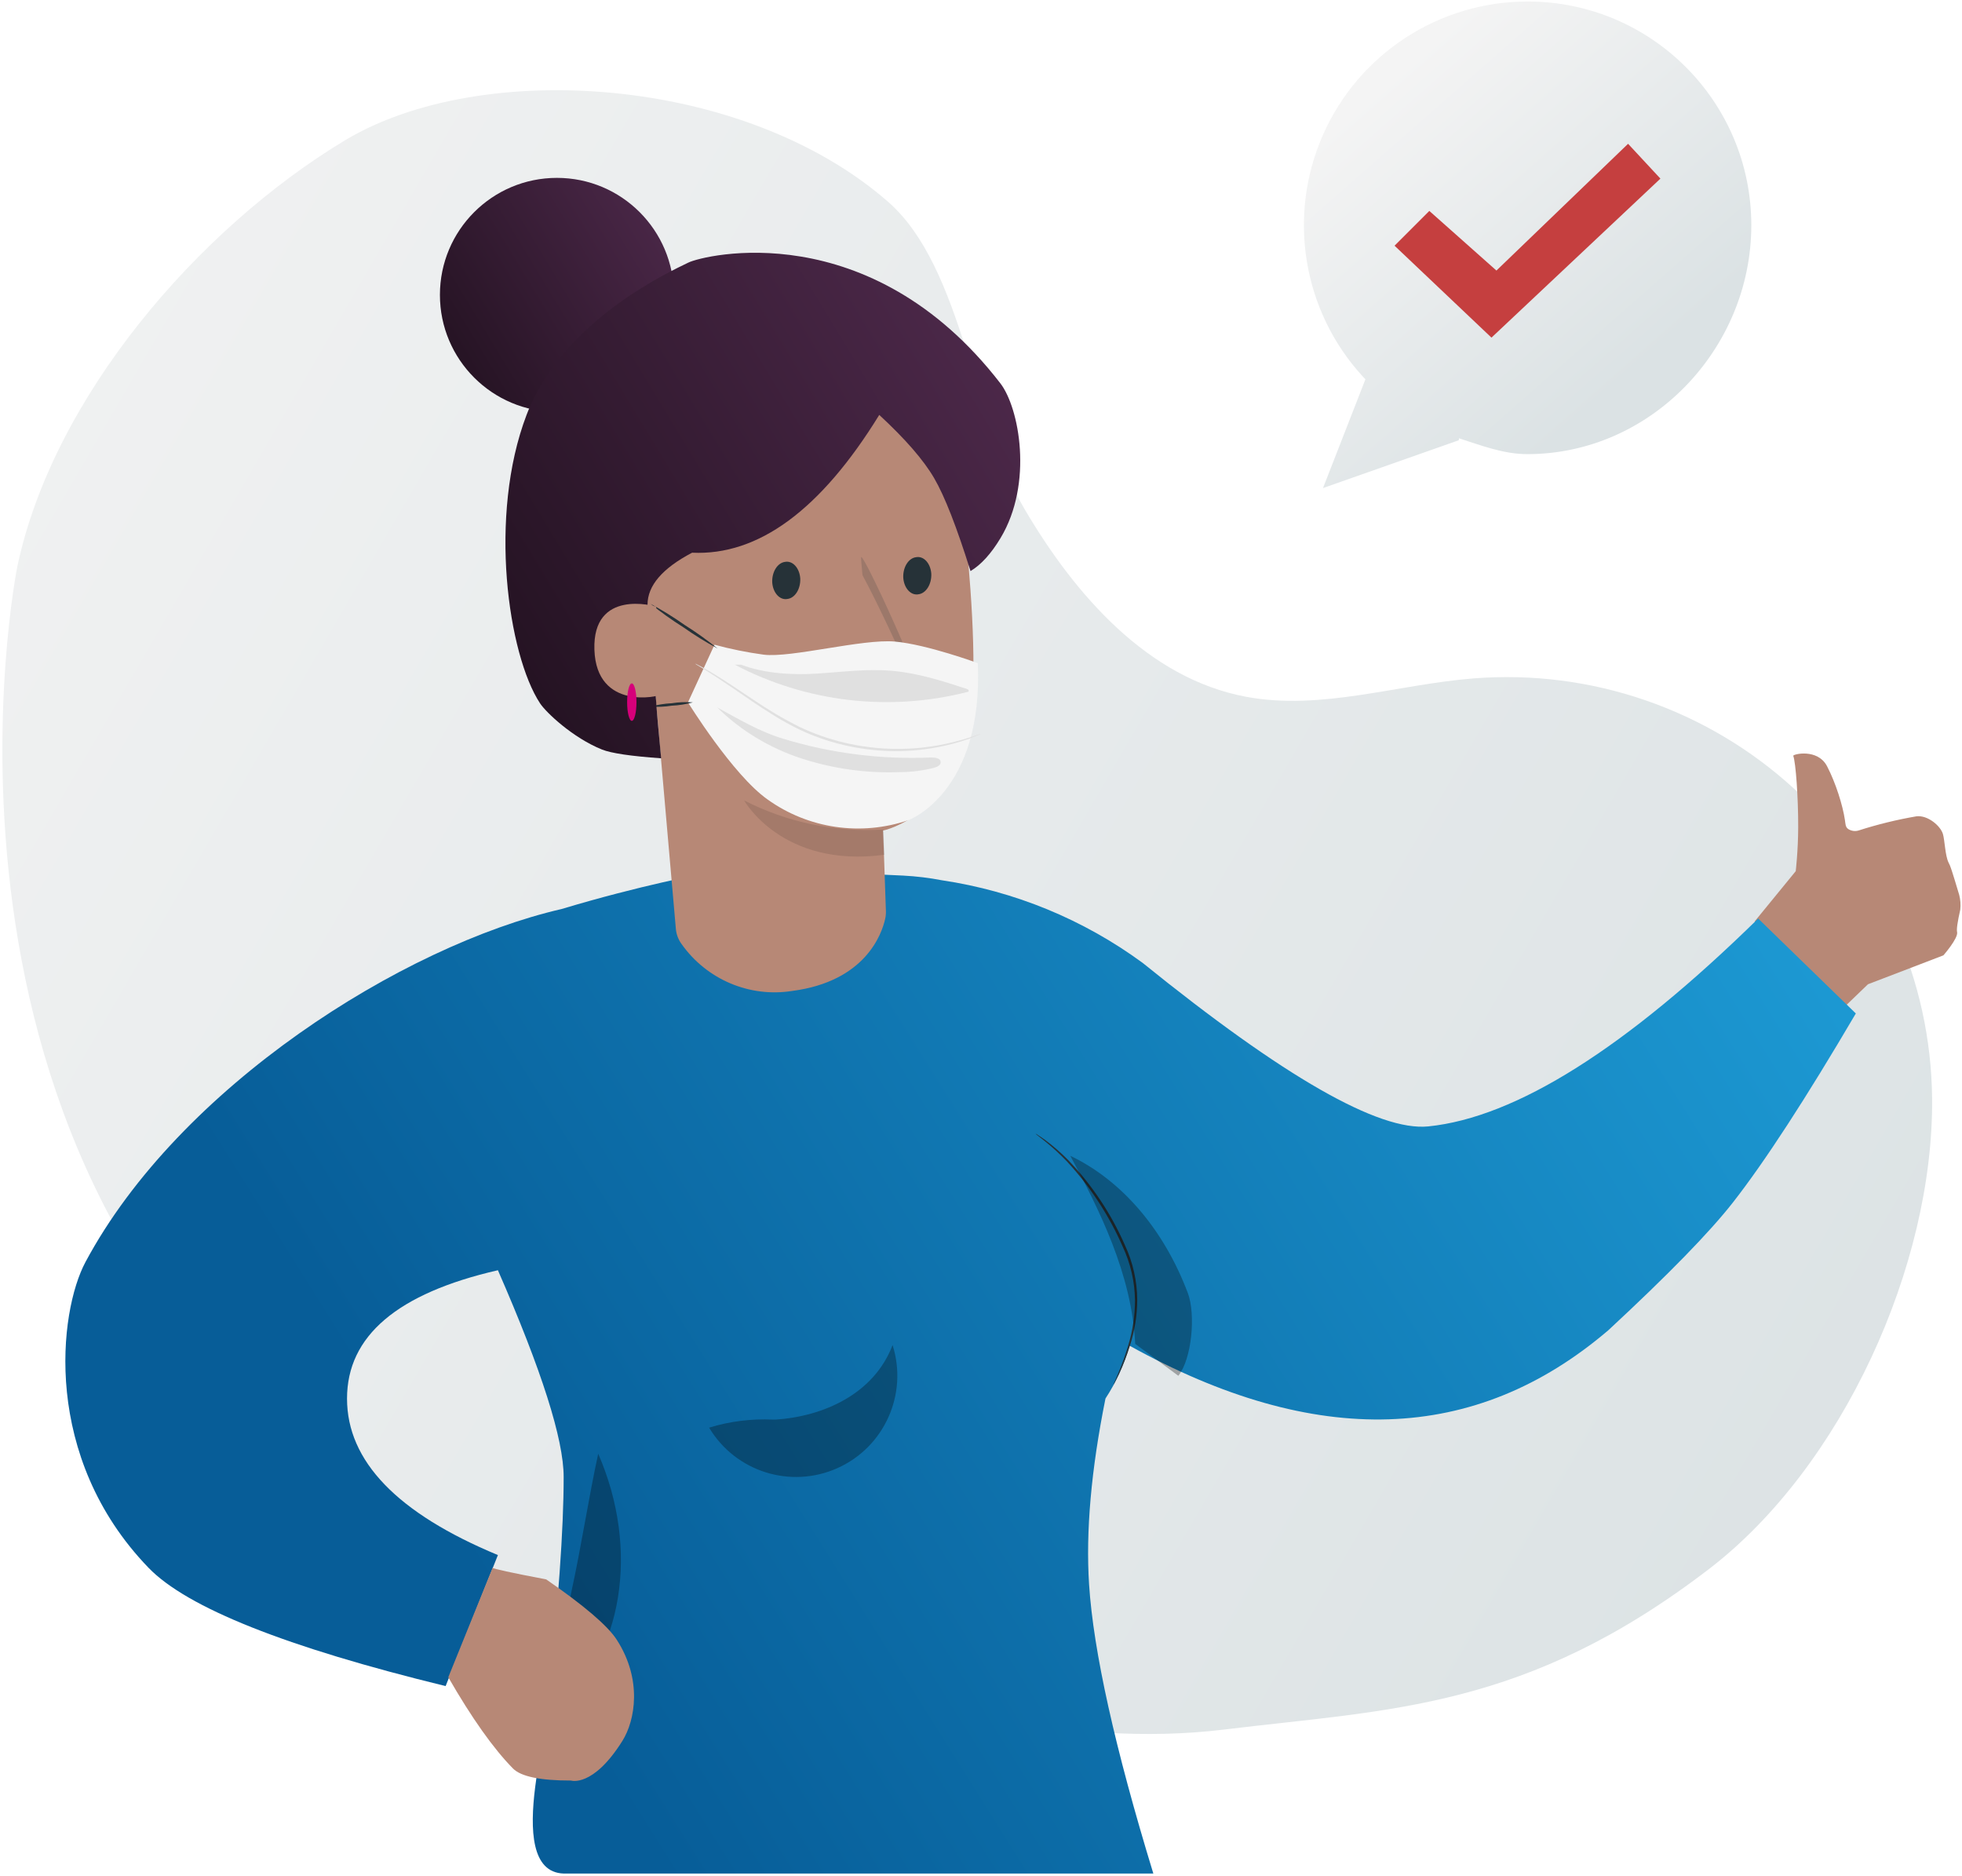 <?xml version="1.0" encoding="UTF-8"?>
<svg width="545px" height="521px" viewBox="0 0 545 521" version="1.1" xmlns="http://www.w3.org/2000/svg" xmlns:xlink="http://www.w3.org/1999/xlink">
    <!-- Generator: Sketch 64 (93537) - https://sketch.com -->
    <title>lady with mask</title>
    <desc>Created with Sketch.</desc>
    <defs>
        <linearGradient x1="104.726%" y1="78.84%" x2="-17.482%" y2="19.726%" id="linearGradient-1">
            <stop stop-color="#DBE2E4" offset="0%"></stop>
            <stop stop-color="#F4F4F4" offset="100%"></stop>
        </linearGradient>
        <linearGradient x1="113.516%" y1="34.384%" x2="22.765%" y2="65.616%" id="linearGradient-2">
            <stop stop-color="#1E9DD7" offset="0%"></stop>
            <stop stop-color="#075D98" offset="100%"></stop>
        </linearGradient>
        <filter x="-41.4%" y="-16.8%" width="182.8%" height="133.6%" filterUnits="objectBoundingBox" id="filter-3">
            <feGaussianBlur stdDeviation="3.9" in="SourceGraphic"></feGaussianBlur>
        </filter>
        <filter x="-44.8%" y="-63.8%" width="189.5%" height="227.7%" filterUnits="objectBoundingBox" id="filter-4">
            <feGaussianBlur stdDeviation="7.8" in="SourceGraphic"></feGaussianBlur>
        </filter>
        <filter x="-62.5%" y="-29.4%" width="225.0%" height="158.8%" filterUnits="objectBoundingBox" id="filter-5">
            <feGaussianBlur stdDeviation="6.5" in="SourceGraphic"></feGaussianBlur>
        </filter>
        <filter x="-57.7%" y="-31.9%" width="215.4%" height="163.8%" filterUnits="objectBoundingBox" id="filter-6">
            <feGaussianBlur stdDeviation="6.5" in="SourceGraphic"></feGaussianBlur>
        </filter>
        <filter x="-120.0%" y="-50.0%" width="340.0%" height="200.0%" filterUnits="objectBoundingBox" id="filter-7">
            <feGaussianBlur stdDeviation="5.2" in="SourceGraphic"></feGaussianBlur>
        </filter>
        <filter x="0.0%" y="0.0%" width="100.0%" height="100.0%" filterUnits="objectBoundingBox" id="filter-8">
            <feGaussianBlur stdDeviation="0" in="SourceGraphic"></feGaussianBlur>
        </filter>
        <filter x="-30.0%" y="-75.0%" width="160.0%" height="250.0%" filterUnits="objectBoundingBox" id="filter-9">
            <feGaussianBlur stdDeviation="3.9" in="SourceGraphic"></feGaussianBlur>
        </filter>
        <filter x="-4.9%" y="-16.0%" width="109.8%" height="132.1%" filterUnits="objectBoundingBox" id="filter-10">
            <feGaussianBlur stdDeviation="1.3" in="SourceGraphic"></feGaussianBlur>
        </filter>
        <filter x="-6.0%" y="-37.5%" width="112.0%" height="175.0%" filterUnits="objectBoundingBox" id="filter-11">
            <feGaussianBlur stdDeviation="1.3" in="SourceGraphic"></feGaussianBlur>
        </filter>
        <filter x="-6.2%" y="-21.4%" width="112.5%" height="142.9%" filterUnits="objectBoundingBox" id="filter-12">
            <feGaussianBlur stdDeviation="1.3" in="SourceGraphic"></feGaussianBlur>
        </filter>
        <linearGradient x1="80.02%" y1="71.962%" x2="28.318%" y2="10.322%" id="linearGradient-13">
            <stop stop-color="#DBE2E4" offset="0%"></stop>
            <stop stop-color="#F4F4F4" offset="100%"></stop>
        </linearGradient>
        <linearGradient x1="152.476%" y1="-22.248%" x2="0%" y2="70.094%" id="linearGradient-14">
            <stop stop-color="#62345F" offset="0%"></stop>
            <stop stop-color="#251323" offset="100%"></stop>
        </linearGradient>
        <linearGradient x1="139.429%" y1="-10.76%" x2="0%" y2="72.681%" id="linearGradient-15">
            <stop stop-color="#62345F" offset="0%"></stop>
            <stop stop-color="#251323" offset="100%"></stop>
        </linearGradient>
    </defs>
    <g id="Page-1" stroke="none" stroke-width="1" fill="none" fill-rule="evenodd">
        <g id="Covid-illustrations" transform="translate(-108, -453)">
            <g id="lady-with-mask" transform="translate(108, 453)">
                <g id="Person-with-medical-mask-pana" fill-rule="nonzero">
                    <g id="background-simple--inject-198" transform="translate(0, 24.7)" fill="url(#linearGradient-1)">
                        <path d="M95.888,387.478 C131.872,412.984 166.712,427.778 209.638,437.879 C252.564,447.98 296.4,460.98 340.132,455.637 C386.308,449.995 423.8,450.099 474.76,411.034 C511.667,382.72 537.16,326.807 536.692,280.28 C536.367,247.557 522.48,216.436 498.342,194.339 C474.205,172.242 441.981,161.15 409.357,163.709 C388.18,165.373 367.016,172.718 346.151,168.818 C318.851,163.722 298.649,140.582 284.583,116.662 C270.517,92.742 267.592,49.595 246.688,31.343 C206.518,-3.757 133.705,-8.437 95.888,14.235 C54.834,38.935 14.677,85.813 4.81,132.665 C4.81,132.665 -28.899,299 95.888,387.478 Z" id="Path"></path>
                    </g>
                    <g id="Character--inject-198" transform="translate(17.9, 106.6)">
                        <path d="M469.49,149.32 L480.913,135.349 C480.913,135.349 481.583,129.686 481.599,123.096 C481.619,114.876 480.93,105.215 480.23,103.319 C480.071,102.86 486.984,101.158 489.623,106.216 C492.04,110.873 493.97,117.055 494.579,121.144 C494.744,122.154 494.677,123.138 495.541,123.674 C496.405,124.21 497.457,124.341 498.425,124.033 C503.673,122.351 509.031,121.041 514.46,120.112 C517.588,119.749 521.112,122.757 521.795,125.011 C522.312,126.706 522.404,131.028 523.373,132.974 C523.502,133.226 523.622,133.468 523.723,133.71 C524.393,135.322 525.735,140.071 526.316,141.906 C526.672,143.253 526.776,144.656 526.621,146.042 C525.84,149.474 525.548,151.56 525.744,152.3 C526.067,154.005 521.934,158.727 521.934,158.727 L500.98,166.756 L493.599,173.862 L469.49,149.32 Z" id="Path" fill="#B78876"></path>
                        <path d="M233.013,136.578 C236.614,136.765 240.197,137.2 243.738,137.878 C263.921,140.885 283.068,148.765 299.521,160.836 C338.687,192.502 365.132,207.635 378.856,206.234 C403.217,203.746 433.759,184.505 470.484,148.51 L497.607,174.868 C483.69,198.546 472.325,216.025 463.509,227.306 C457.047,235.576 445.497,247.423 428.858,262.847 C391.91,294.397 347.578,295.826 295.861,267.134 C294.4,272.304 292.156,277.259 289.175,281.815 C285.193,301.587 283.676,318.799 284.623,333.45 C285.823,352.008 291.773,378.77 302.472,413.738 L138.672,413.738 C120.68,413.166 137.034,366.288 134.2,366.288 C137.181,338.953 138.672,318.058 138.672,303.603 C138.672,293.143 132.584,274.002 120.407,246.181 C92.466,252.581 78.495,264.466 78.495,281.834 C78.495,299.202 92.466,313.686 120.407,325.286 L105.884,361.673 C61.586,350.866 34.079,339.916 23.362,328.822 C-6.334,298.081 -1.569,257.746 5.842,243.901 C31.841,195.326 93.779,156.078 138.1,145.86 C160.2,139.217 177.412,136.084 177.412,136.084 C211.94,135.59 214.514,135.707 233.013,136.578 Z" id="Combined-Shape" fill="url(#linearGradient-2)"></path>
                        <path d="M269.751,208.247 C270.002,208.354 270.238,208.494 270.453,208.663 C270.882,208.962 271.571,209.378 272.364,209.963 C274.675,211.68 276.849,213.575 278.864,215.631 C285.44,222.506 290.756,230.484 294.568,239.2 C296.807,243.991 297.978,249.212 298,254.501 C297.971,258.787 297.287,263.044 295.972,267.124 C295.114,269.869 294.071,272.553 292.852,275.158 L291.799,277.251 C291.687,277.501 291.552,277.741 291.396,277.966 C291.46,277.7 291.556,277.442 291.682,277.199 C291.916,276.64 292.228,275.899 292.605,275.054 C293.722,272.422 294.694,269.732 295.517,266.994 C296.74,262.942 297.366,258.733 297.376,254.501 C297.302,249.32 296.123,244.214 293.918,239.525 C290.121,230.88 284.91,222.928 278.5,215.995 C276.525,213.928 274.414,211.996 272.182,210.21 C271.402,209.56 270.752,209.118 270.349,208.767 C270.133,208.614 269.932,208.44 269.751,208.247 Z" id="Path" fill="#263238" filter="url(#filter-3)"></path>
                        <g id="Group" opacity="0.3" transform="translate(178.4, 266.5)" fill="#000000">
                            <path d="M51.649,0.442 C46.449,14.131 32.305,20.293 19.149,21.164 L18.395,21.164 C12.404,20.882 6.409,21.638 0.676,23.4 C7.999,35.651 23.335,40.477 36.354,34.627 C49.373,28.776 55.948,14.104 51.649,0.494 L51.649,0.442 Z" id="Path" filter="url(#filter-4)"></path>
                        </g>
                        <g id="Group" opacity="0.3" transform="translate(112.1, 296.4)" fill="#000000">
                            <path d="M15.6,3.9 C19.831,15.152 25.813,28.382 30.044,39.634 C33.755,49.526 39.425,60.345 43.136,70.2 L44.766,70.089 C51.91,47.164 39.772,19.838 15.6,3.9 Z" id="Path" filter="url(#filter-5)" transform="translate(31.2, 37.05) rotate(33) translate(-31.2, -37.05) "></path>
                        </g>
                        <g id="Group" opacity="0.3" transform="translate(278.5, 214.2)" fill="#000000">
                            <path d="M33.55,38.306 C26.888,20.653 15.189,6.998 0.897,0.196 C8.936,15.109 18.019,33.107 18.936,52.431 L30.913,61.296 C34.643,56.657 35.801,44.292 33.55,38.306 Z" id="Path" filter="url(#filter-6)"></path>
                        </g>
                        <path d="M251.897,90.934 C253.469,76.751 251.703,53.711 249.618,34.892 C247.784,17.96 235.695,-2.354 219.014,0.222 L167.285,16.016 C162.219,16.793 158.585,21.356 158.922,26.518 L169.837,151.347 C169.964,152.865 170.504,154.318 171.398,155.545 C178.372,165.433 190.283,170.493 202.162,168.613 C222.489,165.955 227.047,152.796 227.981,148.598 C228.14,147.896 228.209,147.177 228.186,146.458 C227.673,130.274 227.377,123.936 227.388,124.051 C227.4,124.166 248.741,119.449 251.897,90.934 Z" id="Path" fill="#B78876"></path>
                        <path d="M240.794,52.753 C240.909,55.684 239.316,58.21 237.198,58.456 C236.194,58.639 235.18,58.249 234.389,57.377 C233.598,56.504 233.099,55.224 233.007,53.832 C232.885,50.908 234.476,48.384 236.59,48.147 C237.594,47.959 238.61,48.344 239.403,49.213 C240.196,50.082 240.699,51.361 240.794,52.753 Z" id="Path" fill="#263238"></path>
                        <path d="M204.393,54.062 C204.515,56.984 202.926,59.508 200.81,59.754 C199.804,59.941 198.787,59.555 197.993,58.683 C197.199,57.812 196.698,56.531 196.606,55.138 C196.491,52.219 198.077,49.7 200.19,49.446 C201.195,49.259 202.213,49.645 203.006,50.517 C203.8,51.388 204.301,52.669 204.393,54.062 Z" id="Path" fill="#263238"></path>
                        <path d="M224.6,79.198 C224.6,78.988 220.911,48.268 221.334,48.102 C221.756,47.937 225.81,56.039 230.367,66.224 C231.509,68.737 232.525,71.129 233.519,73.422 C234.2,74.545 234.447,75.865 234.216,77.147 C233.96,77.845 233.381,78.387 232.651,78.613 C232.111,78.784 231.551,78.887 230.984,78.922 C227.067,79.286 224.623,79.407 224.6,79.198 Z" id="Path" fill="#263238" opacity="0.431" filter="url(#filter-7)"></path>
                        <path d="M222.765,80.498 C222.765,80.41 210.477,77.298 209.714,70.97 C209.371,68.127 209.844,62.028 210.602,59.273 C212.175,53.559 219.144,49.467 219.318,49.402 C219.764,49.237 224.042,57.339 228.85,67.524 C230.055,70.037 231.128,72.429 232.176,74.722 C232.894,75.845 233.155,77.165 232.911,78.447 C232.641,79.145 232.03,79.687 231.26,79.913 C230.69,80.084 230.099,80.187 229.501,80.222 C225.367,80.586 222.789,80.707 222.765,80.498 Z" id="Path" fill="#B78876" filter="url(#filter-8)"></path>
                        <path d="M227.464,123.794 C214.044,124.583 200.66,121.781 188.8,115.7 C188.8,115.7 199.362,134.627 227.8,130.786 L227.464,123.794 Z" id="Path" fill="#000000" opacity="0.324" filter="url(#filter-9)"></path>
                        <path d="M180.572,72.456 L173.2,88.476 C173.2,88.476 185.642,108.614 195.294,115.422 C206.621,123.548 221.245,125.695 234.47,121.172 C234.47,121.172 255.285,113.559 253.715,77.574 C253.715,77.574 239.645,72.387 230.679,71.582 C221.714,70.777 201.783,76.182 194.213,75.216 C189.609,74.595 185.053,73.672 180.572,72.456 L180.572,72.456 Z" id="Path" fill="#F5F5F5"></path>
                        <path d="M181.403,73.489 C178.12,71.718 174.947,69.751 171.9,67.6 C168.742,65.614 165.703,63.443 162.8,61.1 C166.083,62.871 169.256,64.838 172.303,66.989 C175.461,68.975 178.5,71.146 181.403,73.489 L181.403,73.489 Z" id="Path" fill="#263238"></path>
                        <path d="M174.565,88.467 C172.656,88.993 170.693,89.303 168.715,89.39 C166.759,89.696 164.775,89.783 162.8,89.65 C164.709,89.123 166.671,88.809 168.65,88.714 C170.606,88.408 172.59,88.325 174.565,88.467 L174.565,88.467 Z" id="Path" fill="#263238"></path>
                        <path d="M254.515,97.24 C254.266,97.391 253.999,97.514 253.722,97.604 C253.189,97.825 252.422,98.15 251.395,98.54 C248.492,99.562 245.515,100.362 242.49,100.932 C237.987,101.777 233.406,102.125 228.827,101.972 C223.221,101.776 217.665,100.841 212.304,99.19 C209.529,98.33 206.818,97.274 204.192,96.031 C201.762,94.858 199.397,93.556 197.107,92.131 C192.713,89.427 188.93,86.736 185.732,84.552 C182.534,82.368 179.895,80.652 178.036,79.495 L175.904,78.195 C175.641,78.063 175.396,77.897 175.176,77.701 C175.451,77.797 175.717,77.919 175.969,78.065 C176.476,78.325 177.269,78.715 178.179,79.261 C180.064,80.327 182.755,81.991 185.979,84.136 C189.203,86.281 193.025,88.933 197.406,91.585 C199.603,92.885 201.956,94.185 204.465,95.42 C207.068,96.64 209.752,97.679 212.499,98.527 C222.175,101.517 232.42,102.176 242.399,100.451 C245.413,99.923 248.388,99.193 251.304,98.267 L253.67,97.461 C253.944,97.361 254.227,97.287 254.515,97.24 L254.515,97.24 Z" id="Path" fill="#E0E0E0" filter="url(#filter-10)"></path>
                        <path d="M250.706,84.745 C243.927,82.528 237.078,80.334 229.973,79.716 C222.868,79.097 216.077,80.031 209.135,80.474 C202.193,80.918 194.447,80.474 187.947,78 L186.2,78 C206.043,88.418 229.028,91.124 250.741,85.597 C250.927,85.597 251.149,85.469 251.195,85.282 C251.242,85.096 250.939,84.827 250.706,84.745 Z" id="Path" fill="#E0E0E0" filter="url(#filter-11)"></path>
                        <path d="M181,89.7 C187.085,92.996 193.054,96.611 199.722,98.588 C212.968,102.622 226.875,104.379 240.78,103.774 C241.853,103.774 243.275,103.95 243.391,104.95 C243.508,105.95 242.424,106.4 241.503,106.653 C238.46,107.42 235.326,107.819 232.177,107.839 C222.85,108.205 213.533,106.916 204.712,104.038 C195.864,101.147 187.873,96.315 181.396,89.942" id="Path" fill="#E0E0E0" filter="url(#filter-12)"></path>
                        <path d="M118.938,328.822 C119.094,329.108 124.056,330.183 133.825,332.046 C144.365,339.323 150.892,344.902 153.405,348.786 C160.57,359.856 158.553,371.206 154.987,376.896 C146.823,389.922 140.722,387.91 140.722,387.91 C132.173,387.92 126.794,386.801 124.584,384.553 C119.147,379.021 113.16,370.579 106.625,359.228 L118.938,328.822 Z" id="Path" fill="#B78876"></path>
                    </g>
                    <g id="speech-bubble--inject-198" transform="translate(361.4, 0)">
                        <path d="M62.959,0.416 C38.319,0.408 16.001,14.959 6.07,37.509 C-3.862,60.059 0.468,86.347 17.108,104.52 C17.355,104.793 17.628,105.053 17.888,105.326 L6.097,135.551 L43.797,122.278 L43.888,121.732 C49.894,123.656 56.212,126.126 62.855,126.126 C97.175,126.126 125.073,96.889 125.073,62.556 C125.073,28.247 97.268,0.43 62.959,0.416 L62.959,0.416 Z" id="Path" fill="url(#linearGradient-13)"></path>
                        <polygon id="Path" fill="#C53F3F" points="25.974 68.237 35.633 58.578 54.275 75.14 90.844 39.936 99.827 49.608 52.897 93.769"></polygon>
                    </g>
                </g>
                <circle id="Oval" fill="url(#linearGradient-14)" cx="154.7" cy="81.9" r="32.5"></circle>
                <path d="M244.238,115.233 C228,141.611 210.671,154.367 192.25,153.501 C183.996,157.833 179.869,162.646 179.869,167.939 C179.869,168.515 182.198,193.74 182.273,194.923 C182.456,197.787 182.915,203.013 183.649,210.6 C175.255,210.01 169.774,209.197 167.204,208.162 C159.098,204.897 151.686,197.877 150.014,195.336 C141.133,181.841 135.563,143.286 146.267,115.233 C156.329,88.862 186.398,75.298 191.187,72.94 C195.542,70.796 241.56,59.456 277.872,106.451 C283.128,113.254 287.075,134.237 277.918,149.45 C275.306,153.789 272.529,156.841 269.586,158.607 C265.767,146.386 262.393,137.77 259.465,132.759 C256.537,127.749 251.461,121.907 244.238,115.233 Z" id="Path-2" fill="url(#linearGradient-15)"></path>
                <path d="M182.266,168.485 C181.822,168.299 164.545,163.425 165.114,180.45 C165.682,197.475 183.3,193.424 183.3,192.93 C183.3,192.436 182.266,168.485 182.266,168.485 Z" id="Path" fill="#B78876" fill-rule="nonzero"></path>
                <ellipse id="Oval" fill="#D6007A" cx="175.5" cy="195" rx="1.3" ry="5.2"></ellipse>
            </g>
        </g>
    </g>
</svg>